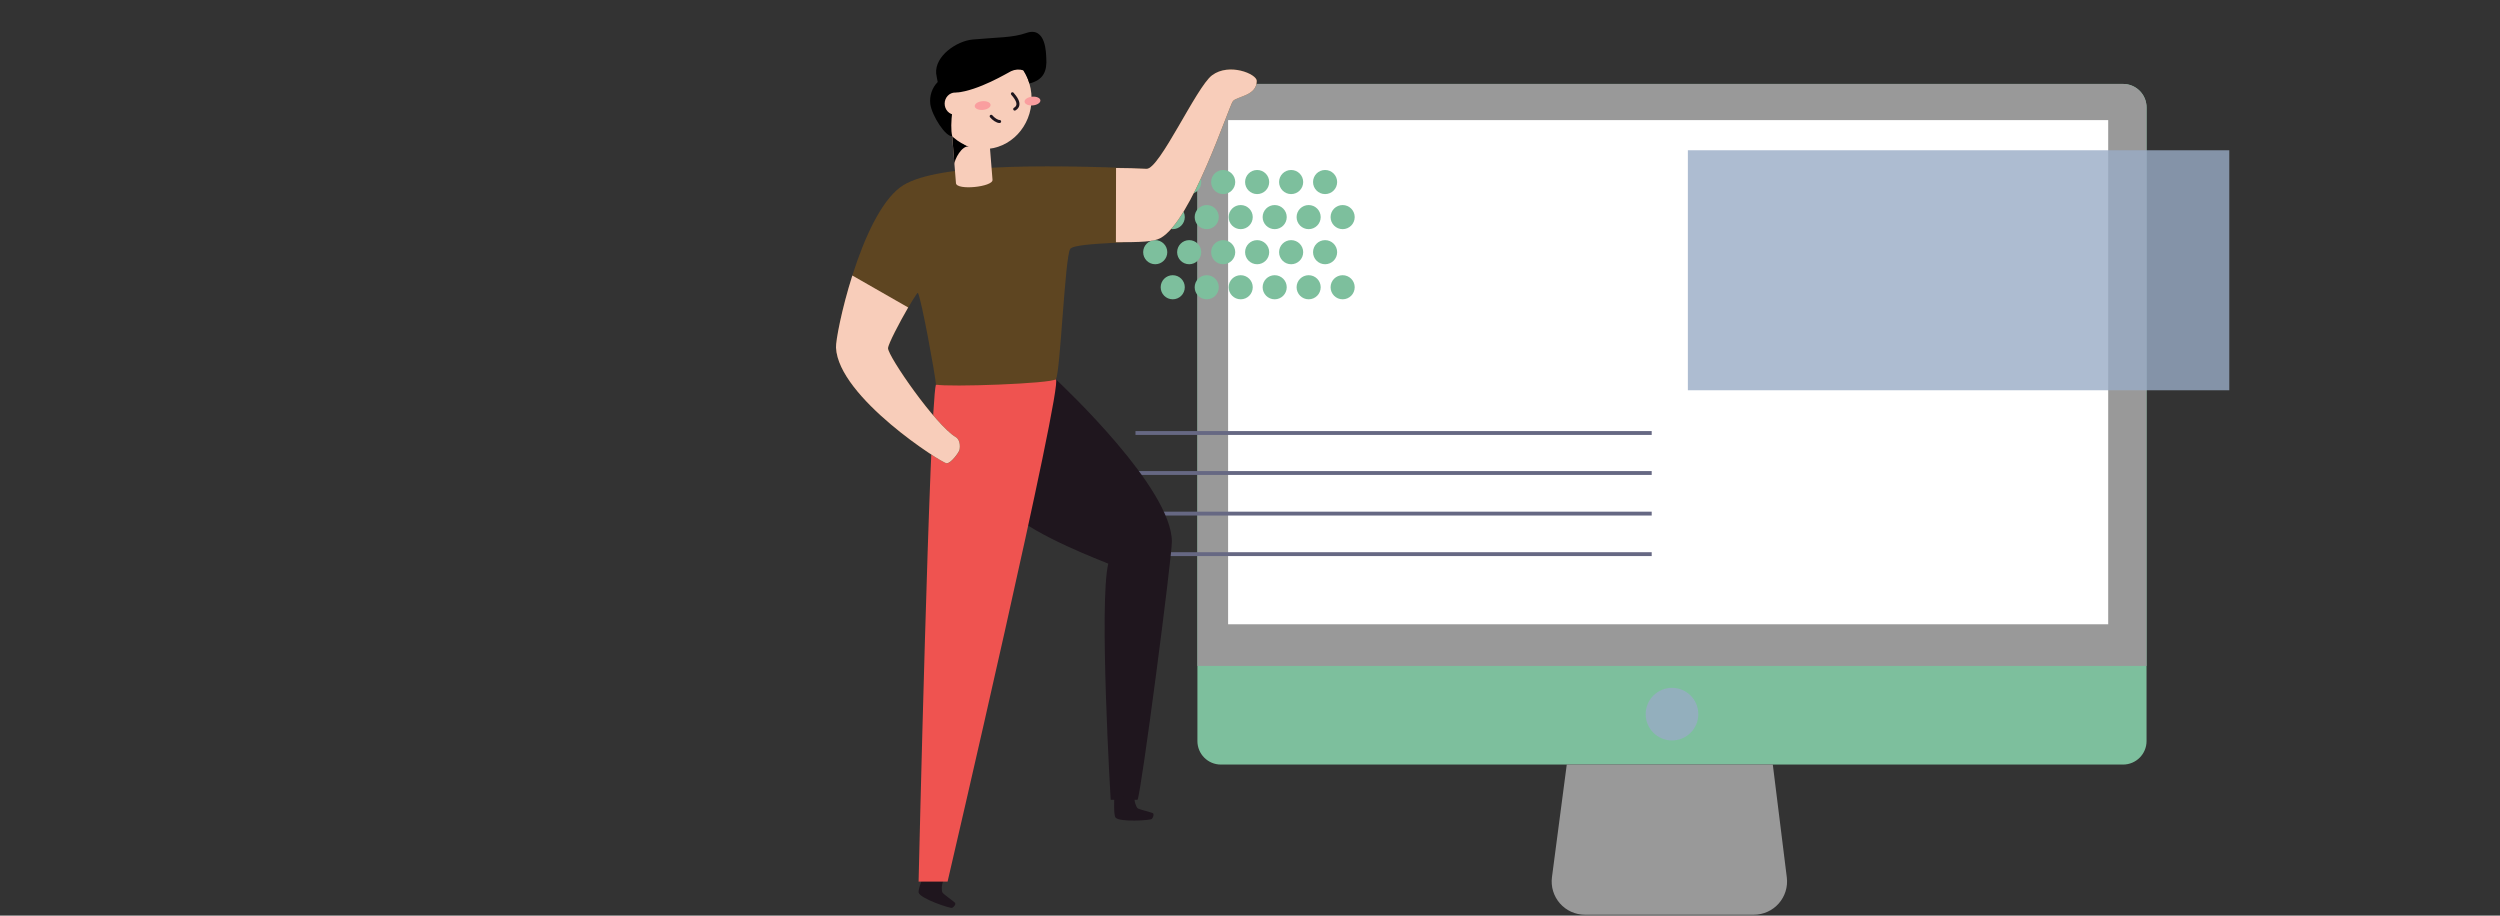 <svg width="314" height="115" viewBox="0 0 314 115" fill="none" xmlns="http://www.w3.org/2000/svg">
<rect x="0" y="0" width="314" height="115" fill="#333333" stroke="none"/>
<g clip-path="url(#clip0_8997_281216)">
<path d="M266.657 10.543H153.345C151.715 10.543 150.395 11.864 150.395 13.493V93.079C150.395 94.708 151.715 96.029 153.345 96.029H266.657C268.286 96.029 269.607 94.708 269.607 93.079V13.493C269.607 11.864 268.286 10.543 266.657 10.543Z" fill="#7DBF9D"/>
<path d="M153.345 10.543H266.657C267.439 10.543 268.19 10.854 268.743 11.407C269.296 11.96 269.607 12.711 269.607 13.493V83.64H150.395V13.493C150.395 12.711 150.705 11.96 151.259 11.407C151.812 10.854 152.562 10.543 153.345 10.543Z" fill="#999999"/>
<path d="M264.79 15.086H154.25V78.409H264.79V15.086Z" fill="white"/>
<path d="M220.283 114.889H199.063C198.469 114.888 197.882 114.762 197.341 114.517C196.8 114.272 196.318 113.914 195.926 113.467C195.535 113.021 195.243 112.496 195.07 111.928C194.898 111.36 194.849 110.761 194.926 110.172L196.785 96.029H222.664L224.424 110.208C224.496 110.794 224.442 111.389 224.267 111.954C224.092 112.518 223.799 113.038 223.407 113.481C223.016 113.923 222.535 114.278 221.996 114.52C221.458 114.763 220.874 114.888 220.283 114.889Z" fill="#999999"/>
<path opacity="0.8" d="M210.003 93C211.828 93 213.307 91.521 213.307 89.696C213.307 87.872 211.828 86.393 210.003 86.393C208.178 86.393 206.699 87.872 206.699 89.696C206.699 91.521 208.178 93 210.003 93Z" fill="#99ABC5"/>
<path opacity="0.8" d="M279.999 18.871H211.996V49.018H279.999V18.871Z" fill="#99ABC5"/>
<path d="M142.617 54.387H207.454" stroke="#666883" stroke-width="0.485" stroke-miterlimit="10"/>
<path d="M142.617 59.412H207.454" stroke="#666883" stroke-width="0.485" stroke-miterlimit="10"/>
<path d="M142.617 64.506H207.454" stroke="#666883" stroke-width="0.485" stroke-miterlimit="10"/>
<path d="M142.617 69.6H207.454" stroke="#666883" stroke-width="0.485" stroke-miterlimit="10"/>
<path d="M145.096 24.378C145.933 24.378 146.611 23.7 146.611 22.864C146.611 22.028 145.933 21.35 145.096 21.35C144.26 21.35 143.582 22.028 143.582 22.864C143.582 23.7 144.26 24.378 145.096 24.378Z" fill="#7DBF9D"/>
<path d="M149.362 24.378C150.198 24.378 150.876 23.7 150.876 22.864C150.876 22.028 150.198 21.35 149.362 21.35C148.526 21.35 147.848 22.028 147.848 22.864C147.848 23.7 148.526 24.378 149.362 24.378Z" fill="#7DBF9D"/>
<path d="M153.631 24.378C154.468 24.378 155.146 23.7 155.146 22.864C155.146 22.028 154.468 21.35 153.631 21.35C152.795 21.35 152.117 22.028 152.117 22.864C152.117 23.7 152.795 24.378 153.631 24.378Z" fill="#7DBF9D"/>
<path d="M157.897 24.378C158.733 24.378 159.411 23.7 159.411 22.864C159.411 22.028 158.733 21.35 157.897 21.35C157.061 21.35 156.383 22.028 156.383 22.864C156.383 23.7 157.061 24.378 157.897 24.378Z" fill="#7DBF9D"/>
<path d="M162.167 24.378C163.003 24.378 163.681 23.7 163.681 22.864C163.681 22.028 163.003 21.35 162.167 21.35C161.33 21.35 160.652 22.028 160.652 22.864C160.652 23.7 161.33 24.378 162.167 24.378Z" fill="#7DBF9D"/>
<path d="M166.432 24.378C167.269 24.378 167.946 23.7 167.946 22.864C167.946 22.028 167.269 21.35 166.432 21.35C165.596 21.35 164.918 22.028 164.918 22.864C164.918 23.7 165.596 24.378 166.432 24.378Z" fill="#7DBF9D"/>
<path d="M145.096 33.189C145.933 33.189 146.611 32.511 146.611 31.674C146.611 30.838 145.933 30.16 145.096 30.16C144.26 30.16 143.582 30.838 143.582 31.674C143.582 32.511 144.26 33.189 145.096 33.189Z" fill="#7DBF9D"/>
<path d="M149.362 33.189C150.198 33.189 150.876 32.511 150.876 31.674C150.876 30.838 150.198 30.16 149.362 30.16C148.526 30.16 147.848 30.838 147.848 31.674C147.848 32.511 148.526 33.189 149.362 33.189Z" fill="#7DBF9D"/>
<path d="M153.631 33.189C154.468 33.189 155.146 32.511 155.146 31.674C155.146 30.838 154.468 30.16 153.631 30.16C152.795 30.16 152.117 30.838 152.117 31.674C152.117 32.511 152.795 33.189 153.631 33.189Z" fill="#7DBF9D"/>
<path d="M157.897 33.189C158.733 33.189 159.411 32.511 159.411 31.674C159.411 30.838 158.733 30.16 157.897 30.16C157.061 30.16 156.383 30.838 156.383 31.674C156.383 32.511 157.061 33.189 157.897 33.189Z" fill="#7DBF9D"/>
<path d="M162.167 33.189C163.003 33.189 163.681 32.511 163.681 31.674C163.681 30.838 163.003 30.16 162.167 30.16C161.33 30.16 160.652 30.838 160.652 31.674C160.652 32.511 161.33 33.189 162.167 33.189Z" fill="#7DBF9D"/>
<path d="M166.432 33.189C167.269 33.189 167.946 32.511 167.946 31.674C167.946 30.838 167.269 30.16 166.432 30.16C165.596 30.16 164.918 30.838 164.918 31.674C164.918 32.511 165.596 33.189 166.432 33.189Z" fill="#7DBF9D"/>
<path d="M147.295 28.782C148.132 28.782 148.81 28.104 148.81 27.268C148.81 26.432 148.132 25.754 147.295 25.754C146.459 25.754 145.781 26.432 145.781 27.268C145.781 28.104 146.459 28.782 147.295 28.782Z" fill="#7DBF9D"/>
<path d="M151.565 28.782C152.401 28.782 153.079 28.104 153.079 27.268C153.079 26.432 152.401 25.754 151.565 25.754C150.729 25.754 150.051 26.432 150.051 27.268C150.051 28.104 150.729 28.782 151.565 28.782Z" fill="#7DBF9D"/>
<path d="M155.831 28.782C156.667 28.782 157.345 28.104 157.345 27.268C157.345 26.432 156.667 25.754 155.831 25.754C154.994 25.754 154.316 26.432 154.316 27.268C154.316 28.104 154.994 28.782 155.831 28.782Z" fill="#7DBF9D"/>
<path d="M160.1 28.782C160.936 28.782 161.614 28.104 161.614 27.268C161.614 26.432 160.936 25.754 160.1 25.754C159.264 25.754 158.586 26.432 158.586 27.268C158.586 28.104 159.264 28.782 160.1 28.782Z" fill="#7DBF9D"/>
<path d="M164.366 28.782C165.202 28.782 165.88 28.104 165.88 27.268C165.88 26.432 165.202 25.754 164.366 25.754C163.53 25.754 162.852 26.432 162.852 27.268C162.852 28.104 163.53 28.782 164.366 28.782Z" fill="#7DBF9D"/>
<path d="M168.635 28.782C169.472 28.782 170.15 28.104 170.15 27.268C170.15 26.432 169.472 25.754 168.635 25.754C167.799 25.754 167.121 26.432 167.121 27.268C167.121 28.104 167.799 28.782 168.635 28.782Z" fill="#7DBF9D"/>
<path d="M147.295 37.593C148.132 37.593 148.81 36.915 148.81 36.079C148.81 35.242 148.132 34.565 147.295 34.565C146.459 34.565 145.781 35.242 145.781 36.079C145.781 36.915 146.459 37.593 147.295 37.593Z" fill="#7DBF9D"/>
<path d="M151.565 37.593C152.401 37.593 153.079 36.915 153.079 36.079C153.079 35.242 152.401 34.565 151.565 34.565C150.729 34.565 150.051 35.242 150.051 36.079C150.051 36.915 150.729 37.593 151.565 37.593Z" fill="#7DBF9D"/>
<path d="M155.831 37.593C156.667 37.593 157.345 36.915 157.345 36.079C157.345 35.242 156.667 34.565 155.831 34.565C154.994 34.565 154.316 35.242 154.316 36.079C154.316 36.915 154.994 37.593 155.831 37.593Z" fill="#7DBF9D"/>
<path d="M160.1 37.593C160.936 37.593 161.614 36.915 161.614 36.079C161.614 35.242 160.936 34.565 160.1 34.565C159.264 34.565 158.586 35.242 158.586 36.079C158.586 36.915 159.264 37.593 160.1 37.593Z" fill="#7DBF9D"/>
<path d="M164.366 37.593C165.202 37.593 165.88 36.915 165.88 36.079C165.88 35.242 165.202 34.565 164.366 34.565C163.53 34.565 162.852 35.242 162.852 36.079C162.852 36.915 163.53 37.593 164.366 37.593Z" fill="#7DBF9D"/>
<path d="M168.635 37.593C169.472 37.593 170.15 36.915 170.15 36.079C170.15 35.242 169.472 34.565 168.635 34.565C167.799 34.565 167.121 35.242 167.121 36.079C167.121 36.915 167.799 37.593 168.635 37.593Z" fill="#7DBF9D"/>
</g>
<path d="M116.128 109.643C116.014 109.95 115.257 111.731 115.391 112.139C115.635 112.877 119.355 114.131 119.592 114.023C119.83 113.915 120.072 113.574 119.959 113.408C119.847 113.242 118.52 112.334 118.378 112.11C118.236 111.886 118.248 111.011 118.505 110.643" fill="#1F161E"/>
<path d="M132.609 47.637C133.55 48.534 147.188 61.319 147.188 68.036C147.188 70.068 143.308 99.852 142.872 100.458H139.501C139.501 100.458 138.017 75.644 139.198 70.795C138.322 70.402 130.294 67.444 126.733 64.272C123.171 61.101 125.719 48.897 132.609 47.637Z" fill="#1F161E"/>
<path d="M132.61 47.638C133.67 47.836 119.015 110.732 119.015 110.732H115.375C115.375 110.732 116.757 51.202 117.55 48.304C121.326 47.102 129.759 47.102 132.61 47.638Z" fill="#EF5350"/>
<path d="M113.078 23.515C116.962 20.617 130.25 20.617 144.017 21.198C145.645 21.267 150.264 10.923 152.233 9.451C154.402 7.832 157.858 9.294 157.858 10.156C157.858 12.035 155.394 12.08 154.873 12.688C154.351 13.296 149.692 27.767 145.757 29.898C144.485 30.589 135.077 30.36 134.42 31.259C133.762 32.159 133.16 47.079 132.611 47.633C132.062 48.187 119.057 48.647 117.56 48.306C117.477 47.146 115.726 37.528 115.287 36.775C115.046 36.752 111.546 42.961 111.548 43.744C111.548 44.775 117.537 53.419 120.047 54.9C120.697 55.281 120.602 56.367 120.483 56.631C120.365 56.896 119.468 58.202 118.908 58.202C118.348 58.202 105.296 49.909 105.001 43.661C104.923 41.972 108.073 27.26 113.078 23.515Z" fill="#5E4521"/>
<path d="M139.955 100.078C139.955 100.408 139.849 102.359 140.114 102.689C140.591 103.283 144.487 103.046 144.671 102.855C144.856 102.664 144.97 102.258 144.807 102.142C144.644 102.025 143.098 101.677 142.899 101.523C142.7 101.368 142.407 100.545 142.52 100.105" fill="#1F161E"/>
<path d="M124.66 22.589C124.732 23.473 120.145 23.953 120.069 23.004L119.594 17.096L124.186 16.684L124.66 22.589Z" fill="#F8CDBA"/>
<path d="M119.875 20.626C119.833 20.101 120.823 18.188 121.721 18.414C120.611 18.107 119.964 16.779 119.602 17.098L119.875 20.626Z" fill="black"/>
<path d="M123.58 18.723C126.887 18.723 129.567 15.887 129.567 12.389C129.567 8.891 126.887 6.055 123.58 6.055C120.274 6.055 117.594 8.891 117.594 12.389C117.594 15.887 120.274 18.723 123.58 18.723Z" fill="#F8CDBA"/>
<path d="M129.724 13.24C130.273 13.19 130.699 12.905 130.674 12.602C130.65 12.3 130.185 12.095 129.636 12.145C129.086 12.194 128.66 12.479 128.685 12.782C128.709 13.084 129.174 13.289 129.724 13.24Z" fill="#FA9E9F"/>
<path d="M123.466 13.804C124.015 13.755 124.441 13.469 124.417 13.167C124.392 12.865 123.927 12.66 123.378 12.709C122.828 12.759 122.403 13.044 122.427 13.346C122.451 13.649 122.916 13.854 123.466 13.804Z" fill="#FA9E9F"/>
<path d="M127.16 11.775C127.372 12.04 128.419 13.132 127.448 13.702" stroke="#1F161E" stroke-width="0.381" stroke-miterlimit="10" stroke-linecap="round"/>
<path d="M125.552 15.261C125.253 15.276 124.761 14.935 124.492 14.604" stroke="#1F161E" stroke-width="0.381" stroke-miterlimit="10" stroke-linecap="round"/>
<path d="M117.581 9.225C117.405 7.033 120.161 5.142 122.171 4.963C125.368 4.674 127.159 4.75 128.912 4.138C131.422 3.263 131.376 6.829 131.41 7.235C131.545 8.942 131.043 10.054 129.29 10.485C129.122 9.895 128.866 9.337 128.533 8.832C128.022 8.674 127.476 8.713 126.99 8.942C126.551 9.151 122.917 11.378 120.117 11.633C119.788 12.219 119.241 15.689 119.6 17.099C118.781 17.223 117.043 14.536 116.844 13.062C116.785 12.557 116.838 12.045 117 11.566C117.162 11.086 117.428 10.654 117.776 10.303C117.721 9.994 117.596 9.397 117.581 9.225Z" fill="black"/>
<path d="M119.967 14.413C120.695 14.413 121.286 13.789 121.286 13.018C121.286 12.248 120.695 11.623 119.967 11.623C119.239 11.623 118.648 12.248 118.648 13.018C118.648 13.789 119.239 14.413 119.967 14.413Z" fill="#F8CDBA"/>
<path d="M120.034 54.897C117.524 53.417 111.537 44.773 111.535 43.741C111.535 43.239 112.97 40.509 114.066 38.618L107.054 34.605C105.701 38.867 104.961 42.833 105.002 43.66C105.294 49.909 118.336 58.188 118.896 58.188C119.455 58.188 120.352 56.893 120.471 56.617C120.589 56.342 120.687 55.279 120.034 54.897Z" fill="#F8CDBA"/>
<path d="M152.233 9.459C150.264 10.931 145.644 21.27 144.008 21.206C141.237 21.089 142.833 21.147 140.175 21.098L140.16 30.422C143.245 30.422 144.869 30.379 145.746 29.906C149.683 27.775 154.345 13.308 154.862 12.696C155.379 12.084 157.847 12.043 157.847 10.164C157.857 9.302 154.395 7.84 152.233 9.459Z" fill="#F8CDBA"/>
<defs>
<clipPath id="clip0_8997_281216">
<rect width="137.383" height="104.345" fill="white" transform="translate(142.617 10.543)"/>
</clipPath>
</defs>
</svg>
